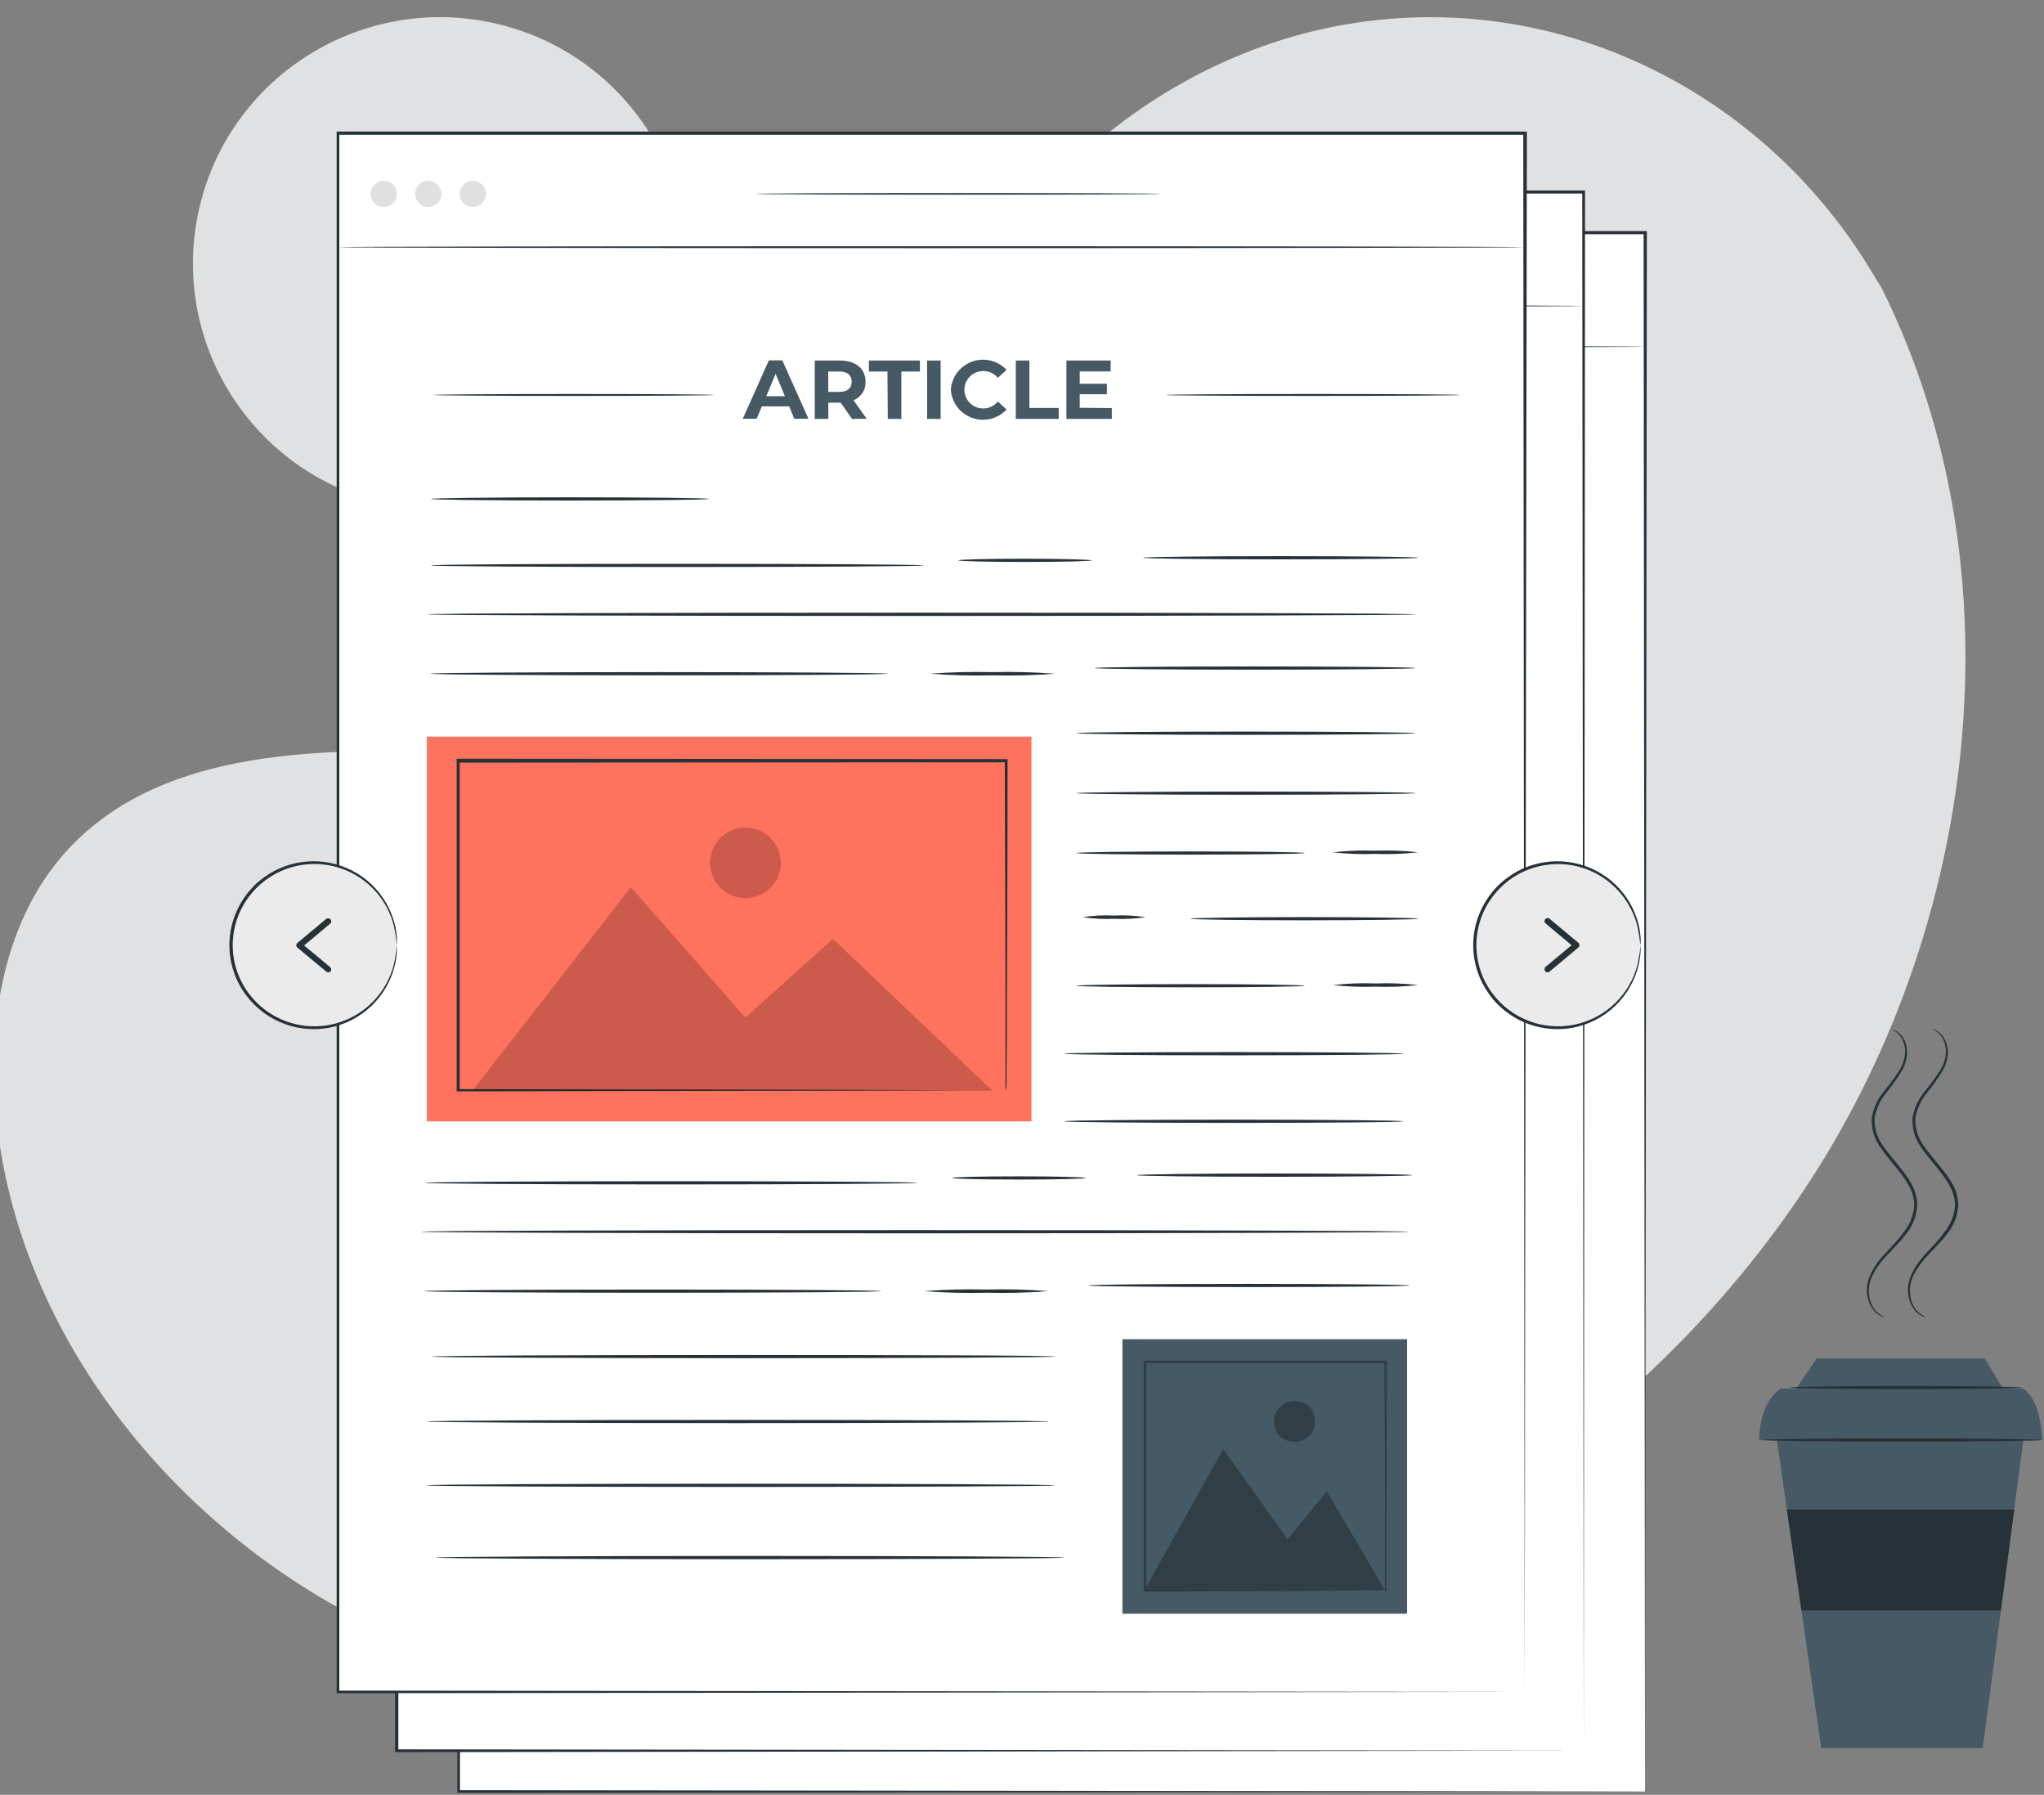 
<svg width="172" height="151" viewBox="0 0 172 151" fill="none" xmlns="http://www.w3.org/2000/svg">
<rect x="0" y="0" width="172" height="151" fill="#808080" stroke="none"/>
<g clip-path="url(#clip0_91_8735)">
<path d="M158.356 24.267L157.356 22.631C148.954 8.834 133.766 0.52 117.744 1.528C115.682 1.657 113.634 1.939 111.614 2.369C97.051 5.485 84.381 16.447 79.132 30.494C76.041 38.761 75.181 48.274 69.318 54.833C61.687 63.37 48.74 63.634 37.352 63.281C25.963 62.928 13.006 63.229 5.417 71.803C0.664 77.167 -0.837 84.785 -0.467 91.987C0.549 111.019 13.861 128.031 30.805 136.49C47.75 144.95 67.66 145.708 86.184 141.985C112.135 136.792 136.815 122.459 151.648 100.353C166.482 78.247 170.209 48.129 158.356 24.267Z" fill="#E0E1E3"/>
<path d="M57.282 26.843C59.877 15.698 52.913 4.569 41.727 1.983C30.541 -0.602 19.37 6.337 16.776 17.481C14.181 28.625 21.145 39.755 32.331 42.34C43.516 44.926 54.688 37.987 57.282 26.843Z" fill="#E0E1E3"/>
<path d="M149.52 121.146L153.257 147.064H166.845L170.265 121.146H149.52Z" fill="#455A64"/>
<path d="M148.024 121.146C148.092 119.407 148.494 117.849 149.828 116.826H170.265C171.385 117.672 171.724 119.308 171.875 121.146H148.024Z" fill="#455A64"/>
<path d="M151.141 116.826L152.867 114.297H167.028L168.534 116.826H151.141Z" fill="#455A64"/>
<path d="M170.197 116.738C170.197 116.81 165.808 116.873 160.393 116.873C154.977 116.873 150.589 116.81 150.589 116.738C150.589 116.665 154.977 116.603 160.393 116.603C165.808 116.603 170.197 116.665 170.197 116.738Z" fill="#263238"/>
<path d="M171.875 121.146C171.875 121.219 166.585 121.281 160.059 121.281C153.534 121.281 148.238 121.219 148.238 121.146C148.238 121.074 153.528 121.011 160.059 121.011C166.59 121.011 171.875 121.089 171.875 121.146Z" fill="#263238"/>
<path d="M150.365 126.999H169.493L168.373 135.489H151.59L150.365 126.999Z" fill="#263238"/>
<path d="M159.21 86.608C159.308 86.621 159.403 86.651 159.491 86.697C159.743 86.829 159.957 87.024 160.111 87.263C160.351 87.644 160.48 88.085 160.481 88.535C160.462 89.13 160.282 89.71 159.96 90.212C159.588 90.808 159.179 91.38 158.735 91.926C158.235 92.533 157.896 93.257 157.75 94.029C157.696 94.893 157.957 95.747 158.485 96.433C159.006 97.186 159.648 97.882 160.242 98.671C160.543 99.064 160.801 99.487 161.013 99.933C161.214 100.382 161.324 100.865 161.336 101.356C161.294 102.278 160.95 103.161 160.356 103.87C159.835 104.555 159.241 105.111 158.735 105.666C158.255 106.161 157.854 106.727 157.547 107.344C157.302 107.854 157.212 108.424 157.286 108.985C157.333 109.408 157.489 109.813 157.74 110.158C157.965 110.446 158.262 110.671 158.6 110.812C158.6 110.812 158.6 110.812 158.527 110.812C158.454 110.801 158.384 110.778 158.318 110.745C158.058 110.63 157.83 110.451 157.657 110.226C157.38 109.871 157.2 109.45 157.135 109.005C157.039 108.416 157.123 107.812 157.375 107.271C157.679 106.622 158.087 106.028 158.584 105.51C159.105 104.939 159.674 104.384 160.148 103.714C160.71 103.051 161.04 102.223 161.086 101.356C161.071 100.904 160.966 100.459 160.779 100.048C160.574 99.619 160.324 99.213 160.033 98.838C159.455 98.064 158.798 97.363 158.272 96.584C157.71 95.84 157.441 94.916 157.516 93.987C157.666 93.176 158.025 92.417 158.558 91.786C158.999 91.249 159.412 90.689 159.793 90.108C160.103 89.635 160.283 89.089 160.315 88.525C160.326 88.099 160.217 87.678 160.002 87.309C159.813 87.003 159.537 86.76 159.21 86.608Z" fill="#263238"/>
<path d="M162.639 86.608C162.738 86.621 162.833 86.651 162.921 86.697C163.173 86.829 163.386 87.024 163.541 87.263C163.781 87.644 163.909 88.085 163.911 88.535C163.889 89.13 163.709 89.709 163.39 90.212C163.017 90.808 162.608 91.38 162.165 91.926C161.664 92.533 161.325 93.257 161.18 94.029C161.129 94.891 161.387 95.744 161.91 96.433C162.431 97.186 163.077 97.882 163.671 98.671C163.98 99.063 164.245 99.486 164.463 99.933C164.665 100.378 164.776 100.858 164.792 101.346C164.749 102.268 164.405 103.15 163.812 103.859C163.291 104.545 162.697 105.1 162.191 105.656C161.71 106.151 161.31 106.716 161.003 107.333C160.758 107.843 160.667 108.414 160.742 108.974C160.788 109.398 160.944 109.802 161.195 110.148C161.421 110.436 161.717 110.661 162.055 110.802C162.055 110.802 162.055 110.802 161.982 110.802C161.91 110.79 161.84 110.768 161.774 110.735C161.513 110.62 161.285 110.441 161.112 110.215C160.835 109.86 160.656 109.44 160.591 108.995C160.495 108.406 160.579 107.802 160.831 107.26C161.128 106.617 161.527 106.026 162.014 105.51C162.535 104.939 163.103 104.384 163.577 103.714C164.14 103.051 164.469 102.223 164.516 101.356C164.498 100.904 164.393 100.46 164.208 100.048C164.001 99.62 163.752 99.215 163.463 98.838C162.884 98.064 162.227 97.363 161.701 96.584C161.139 95.84 160.87 94.916 160.945 93.987C161.097 93.177 161.456 92.418 161.988 91.786C162.432 91.25 162.846 90.69 163.228 90.108C163.538 89.635 163.718 89.089 163.749 88.525C163.76 88.099 163.652 87.678 163.437 87.309C163.246 87.003 162.969 86.759 162.639 86.608Z" fill="#263238"/>
<path d="M138.429 19.579H38.533V150.72H138.429V19.579Z" fill="white"/>
<path d="M138.429 150.719C138.429 149.644 138.382 97.305 138.309 19.578L138.429 19.703L38.57 19.719L38.705 19.578C38.705 68.391 38.705 113.616 38.705 150.719L38.596 150.61L138.491 150.719L38.596 150.834H38.481V150.719C38.481 113.616 38.481 68.371 38.481 19.578V19.443H38.57H138.455H138.58V19.563C138.481 97.305 138.434 149.65 138.429 150.719Z" fill="#263238"/>
<path d="M138.429 29.159C138.429 29.206 116.064 29.242 88.486 29.242C60.909 29.242 38.533 29.206 38.533 29.159C38.533 29.113 60.893 29.081 88.486 29.081C116.079 29.081 138.429 29.118 138.429 29.159Z" fill="#263238"/>
<path d="M107.818 24.678C107.818 24.725 100.188 24.761 90.78 24.761C81.372 24.761 73.736 24.725 73.736 24.678C73.736 24.631 81.367 24.6 90.78 24.6C100.193 24.6 107.818 24.636 107.818 24.678Z" fill="#455A64"/>
<path d="M43.527 24.678C43.527 24.896 43.462 25.109 43.34 25.29C43.219 25.471 43.046 25.612 42.844 25.695C42.643 25.779 42.42 25.8 42.206 25.758C41.992 25.715 41.795 25.61 41.64 25.456C41.486 25.302 41.38 25.106 41.338 24.893C41.295 24.679 41.317 24.458 41.401 24.257C41.484 24.056 41.626 23.884 41.808 23.763C41.989 23.642 42.203 23.577 42.422 23.577C42.567 23.577 42.71 23.606 42.844 23.661C42.978 23.716 43.1 23.797 43.203 23.9C43.306 24.002 43.387 24.123 43.443 24.257C43.498 24.39 43.527 24.534 43.527 24.678Z" fill="#E0E0E0"/>
<path d="M47.269 24.678C47.269 24.896 47.204 25.109 47.082 25.29C46.961 25.471 46.788 25.613 46.585 25.696C46.383 25.779 46.161 25.8 45.946 25.757C45.732 25.715 45.535 25.609 45.381 25.455C45.226 25.3 45.121 25.104 45.079 24.89C45.037 24.676 45.06 24.454 45.145 24.253C45.229 24.052 45.371 23.881 45.554 23.76C45.736 23.64 45.95 23.576 46.169 23.577C46.314 23.577 46.457 23.606 46.591 23.661C46.725 23.716 46.846 23.798 46.949 23.9C47.051 24.002 47.132 24.124 47.187 24.257C47.242 24.391 47.27 24.534 47.269 24.678Z" fill="#E0E0E0"/>
<path d="M51.016 24.678C51.016 24.896 50.952 25.109 50.83 25.29C50.709 25.471 50.536 25.612 50.334 25.695C50.132 25.779 49.91 25.8 49.696 25.758C49.481 25.715 49.285 25.61 49.13 25.456C48.975 25.302 48.87 25.106 48.828 24.893C48.785 24.679 48.807 24.458 48.891 24.257C48.974 24.056 49.116 23.884 49.297 23.763C49.479 23.642 49.693 23.577 49.911 23.577C50.056 23.577 50.2 23.606 50.334 23.661C50.468 23.716 50.59 23.797 50.693 23.9C50.795 24.002 50.877 24.123 50.932 24.257C50.988 24.39 51.016 24.534 51.016 24.678Z" fill="#E0E0E0"/>
<path d="M76.535 42.562H74.247L73.809 43.601H72.641L74.841 38.688H75.967L78.182 43.611H76.983L76.535 42.562ZM76.175 41.695L75.393 39.815L74.612 41.695H76.175Z" fill="#455A64"/>
<path d="M81.83 43.611L80.882 42.245H79.839V43.611H78.703V38.699H80.84C82.154 38.699 82.982 39.379 82.982 40.485C82.998 40.818 82.908 41.147 82.725 41.427C82.543 41.706 82.278 41.922 81.966 42.043L83.071 43.601L81.83 43.611ZM80.762 39.628H79.829V41.337H80.762C81.455 41.337 81.804 41.015 81.804 40.485C81.804 39.955 81.45 39.628 80.757 39.628H80.762Z" fill="#455A64"/>
<path d="M84.812 39.628H83.248V38.699H87.543V39.628H85.979V43.611H84.838L84.812 39.628Z" fill="#455A64"/>
<path d="M88.142 38.699H89.284V43.611H88.142V38.699Z" fill="#455A64"/>
<path d="M90.17 41.155C90.203 40.628 90.391 40.122 90.71 39.7C91.029 39.279 91.465 38.959 91.964 38.782C92.463 38.605 93.004 38.577 93.519 38.702C94.034 38.828 94.5 39.101 94.861 39.488L94.131 40.158C93.98 39.977 93.79 39.831 93.576 39.733C93.361 39.634 93.127 39.584 92.891 39.587C92.476 39.587 92.078 39.751 91.785 40.043C91.492 40.335 91.327 40.731 91.327 41.144C91.327 41.557 91.492 41.954 91.785 42.246C92.078 42.538 92.476 42.702 92.891 42.702C93.128 42.706 93.363 42.655 93.578 42.554C93.793 42.453 93.982 42.305 94.131 42.121L94.861 42.796C94.5 43.183 94.034 43.456 93.519 43.581C93.004 43.707 92.463 43.679 91.964 43.502C91.465 43.324 91.029 43.005 90.71 42.583C90.391 42.161 90.203 41.656 90.17 41.129V41.155Z" fill="#455A64"/>
<path d="M95.611 38.699H96.753V42.687H99.228V43.611H95.611V38.699Z" fill="#455A64"/>
<path d="M103.685 42.702V43.611H99.864V38.699H103.591V39.613H100.985V40.651H103.273V41.539H100.985V42.676L103.685 42.702Z" fill="#455A64"/>
<path d="M70.202 41.596C70.202 41.638 64.917 41.674 58.397 41.674C51.876 41.674 46.586 41.638 46.586 41.596C46.586 41.555 51.871 41.513 58.397 41.513C64.922 41.513 70.202 41.55 70.202 41.596Z" fill="#263238"/>
<path d="M133.008 41.596C133.008 41.638 127.457 41.674 120.609 41.674C113.76 41.674 108.209 41.638 108.209 41.596C108.209 41.555 113.76 41.513 120.609 41.513C127.457 41.513 133.008 41.55 133.008 41.596Z" fill="#263238"/>
<path d="M128.531 121.037H104.576V144.13H128.531V121.037Z" fill="#455A64"/>
<g opacity="0.3">
<path d="M106.432 142.157L113.061 130.27L118.482 137.867L121.776 133.832L126.676 142.157H106.432Z" fill="black"/>
</g>
<g opacity="0.3">
<path d="M120.327 126.702C121.734 128.54 119.65 130.618 117.805 129.221C116.397 127.377 118.482 125.3 120.327 126.702Z" fill="black"/>
</g>
<g opacity="0.3">
<path d="M126.655 142.219C126.652 142.188 126.652 142.157 126.655 142.125C126.655 142.058 126.655 141.97 126.655 141.855C126.655 141.611 126.655 141.263 126.655 140.817C126.655 139.903 126.655 138.579 126.629 136.896C126.629 133.521 126.597 128.717 126.576 122.953L126.675 123.047H106.437C106.471 123.006 106.507 122.968 106.546 122.933V128.125C106.546 129.818 106.546 131.48 106.546 133.1C106.546 136.335 106.546 139.389 106.546 142.203L106.447 142.105L121.083 142.157L125.211 142.183H126.305H125.226L121.125 142.209L106.421 142.255H106.327V142.157C106.327 139.342 106.327 136.289 106.327 133.053V128.151C106.327 127.3 106.327 126.443 106.327 125.555V122.959C106.228 123.057 106.468 122.818 106.447 122.844H126.686H126.785V122.959C126.785 128.749 126.743 133.573 126.733 136.979C126.733 138.651 126.733 139.965 126.733 140.879C126.733 141.315 126.733 141.658 126.733 141.918C126.733 142.027 126.733 142.11 126.733 142.177C126.708 142.194 126.682 142.207 126.655 142.219Z" fill="black"/>
</g>
<path d="M69.79 50.341C69.79 50.419 64.552 50.476 58.094 50.476C51.636 50.476 46.388 50.419 46.388 50.341C46.388 50.263 51.6 50.206 58.089 50.206C64.578 50.206 69.79 50.258 69.79 50.341Z" fill="#263238"/>
<path d="M87.84 55.939C87.84 56.012 78.557 56.074 67.117 56.074C55.676 56.074 46.388 56.012 46.388 55.939C46.388 55.867 55.666 55.804 67.111 55.804C78.557 55.804 87.84 55.861 87.84 55.939Z" fill="#263238"/>
<path d="M102.006 55.529C102.006 55.601 99.494 55.664 96.393 55.664C93.292 55.664 90.779 55.601 90.779 55.529C90.779 55.456 93.292 55.394 96.393 55.394C99.494 55.394 102.006 55.451 102.006 55.529Z" fill="#263238"/>
<path d="M129.48 55.29C129.48 55.362 124.294 55.425 117.893 55.425C111.493 55.425 106.307 55.362 106.307 55.29C106.307 55.217 111.493 55.155 117.893 55.155C124.294 55.155 129.48 55.217 129.48 55.29Z" fill="#263238"/>
<path d="M129.261 60.052C129.261 60.125 110.648 60.187 87.694 60.187C64.74 60.187 46.122 60.125 46.122 60.052C46.122 59.979 64.729 59.917 87.694 59.917C110.659 59.917 129.261 59.974 129.261 60.052Z" fill="#263238"/>
<path d="M84.806 65.047C84.806 65.125 76.191 65.182 65.574 65.182C54.957 65.182 46.341 65.125 46.341 65.047C46.341 64.969 54.952 64.912 65.574 64.912C76.196 64.912 84.806 64.974 84.806 65.047Z" fill="#263238"/>
<path d="M98.9 65.047C97.152 65.184 95.399 65.229 93.646 65.182C91.892 65.229 90.137 65.184 88.387 65.047C90.137 64.913 91.892 64.868 93.646 64.912C95.399 64.868 97.152 64.913 98.9 65.047Z" fill="#263238"/>
<path d="M129.261 64.575C129.261 64.648 123.22 64.71 115.766 64.71C108.313 64.71 102.267 64.648 102.267 64.575C102.267 64.502 108.308 64.44 115.766 64.44C123.225 64.44 129.261 64.497 129.261 64.575Z" fill="#263238"/>
<path d="M87.314 107.899C87.314 107.977 78.036 108.034 66.595 108.034C55.155 108.034 45.867 107.956 45.867 107.899C45.867 107.842 55.144 107.764 66.59 107.764C78.036 107.764 87.314 107.806 87.314 107.899Z" fill="#263238"/>
<path d="M101.48 107.473C101.48 107.546 98.968 107.608 95.867 107.608C92.765 107.608 90.253 107.546 90.253 107.473C90.253 107.401 92.765 107.338 95.867 107.338C98.968 107.338 101.48 107.38 101.48 107.473Z" fill="#263238"/>
<path d="M128.958 107.234C128.958 107.307 123.746 107.369 117.372 107.369C110.998 107.369 105.785 107.307 105.785 107.234C105.785 107.161 110.971 107.099 117.372 107.099C123.772 107.099 128.958 107.156 128.958 107.234Z" fill="#263238"/>
<path d="M128.739 111.996C128.739 112.069 110.127 112.131 87.173 112.131C64.219 112.131 45.601 112.069 45.601 111.996C45.601 111.923 64.208 111.856 87.173 111.856C110.137 111.856 128.739 111.918 128.739 111.996Z" fill="#263238"/>
<path d="M84.28 116.992C84.28 117.07 75.67 117.127 65.047 117.127C54.425 117.127 45.815 117.07 45.815 116.992C45.815 116.914 54.425 116.857 65.047 116.857C75.67 116.857 84.28 116.919 84.28 116.992Z" fill="#263238"/>
<path d="M98.379 116.992C96.629 117.128 94.874 117.173 93.12 117.127C91.367 117.174 89.614 117.128 87.866 116.992C89.614 116.858 91.367 116.813 93.12 116.857C94.874 116.813 96.629 116.858 98.379 116.992Z" fill="#263238"/>
<path d="M128.74 116.514C128.74 116.592 122.693 116.649 115.24 116.649C107.787 116.649 101.741 116.592 101.741 116.514C101.741 116.436 107.787 116.379 115.24 116.379C122.693 116.379 128.74 116.441 128.74 116.514Z" fill="#263238"/>
<path d="M98.9 122.475C98.9 122.553 87.152 122.61 72.662 122.61C58.173 122.61 46.425 122.553 46.425 122.475C46.425 122.397 58.167 122.34 72.662 122.34C87.157 122.34 98.9 122.403 98.9 122.475Z" fill="#263238"/>
<path d="M98.379 127.959C98.379 128.037 86.652 128.094 72.193 128.094C57.735 128.094 46.013 128.037 46.013 127.959C46.013 127.881 57.73 127.824 72.193 127.824C86.657 127.824 98.379 127.887 98.379 127.959Z" fill="#263238"/>
<path d="M96.925 70.339H46.044V102.706H96.925V70.339Z" fill="#FF725E"/>
<path d="M94.741 100.11C94.741 100.11 94.741 99.933 94.741 99.591C94.741 99.248 94.741 98.765 94.741 98.131C94.741 96.849 94.741 94.974 94.715 92.57C94.715 87.761 94.683 80.844 94.657 72.369L94.767 72.473L48.655 72.504L48.791 72.369C48.791 82.194 48.791 91.583 48.791 100.094L48.666 99.97L81.825 100.032L91.348 100.063H93.891H94.548H94.777H94.564H93.917H91.405L81.909 100.094L48.666 100.157H48.541V100.11C48.541 91.578 48.541 82.21 48.541 72.385V72.25H48.676L94.788 72.281H94.892V72.385C94.866 80.891 94.85 87.829 94.835 92.637C94.835 95.031 94.835 96.895 94.808 98.173C94.808 98.796 94.808 99.279 94.808 99.611C94.808 99.944 94.741 100.11 94.741 100.11Z" fill="#263238"/>
<g opacity="0.2">
<path d="M49.875 100.131L63.213 83.004L72.85 93.972L80.23 87.356L93.646 100.131H49.875Z" fill="black"/>
</g>
<g opacity="0.2">
<path d="M75.837 80.969C75.837 81.555 75.662 82.128 75.335 82.616C75.008 83.103 74.543 83.484 73.999 83.708C73.456 83.932 72.857 83.991 72.28 83.877C71.703 83.762 71.172 83.48 70.756 83.065C70.34 82.65 70.056 82.122 69.942 81.547C69.827 80.972 69.886 80.376 70.111 79.834C70.336 79.292 70.718 78.829 71.207 78.503C71.696 78.177 72.272 78.003 72.86 78.003C73.251 78.003 73.638 78.08 73.999 78.229C74.36 78.378 74.689 78.597 74.965 78.872C75.241 79.147 75.46 79.474 75.61 79.834C75.76 80.194 75.837 80.579 75.837 80.969Z" fill="black"/>
</g>
<path d="M129.261 70.058C129.261 70.131 122.876 70.193 115 70.193C107.125 70.193 100.735 70.131 100.735 70.058C100.735 69.986 107.12 69.923 115 69.923C122.881 69.923 129.261 69.991 129.261 70.058Z" fill="#263238"/>
<path d="M129.261 75.096C129.261 75.168 122.876 75.231 115 75.231C107.125 75.231 100.735 75.168 100.735 75.096C100.735 75.023 107.12 74.96 115 74.96C122.881 74.96 129.261 75.018 129.261 75.096Z" fill="#263238"/>
<path d="M128.218 97.02C128.218 97.093 121.833 97.155 113.958 97.155C106.082 97.155 99.692 97.093 99.692 97.02C99.692 96.947 106.077 96.885 113.958 96.885C121.839 96.885 128.218 96.942 128.218 97.02Z" fill="#263238"/>
<path d="M128.218 102.706C128.218 102.779 121.833 102.841 113.958 102.841C106.082 102.841 99.692 102.779 99.692 102.706C99.692 102.634 106.077 102.571 113.958 102.571C121.839 102.571 128.218 102.628 128.218 102.706Z" fill="#263238"/>
<path d="M119.926 80.133C119.926 80.205 115.626 80.268 110.32 80.268C105.014 80.268 100.714 80.205 100.714 80.133C100.714 80.06 105.014 79.998 110.32 79.998C115.626 79.998 119.926 80.06 119.926 80.133Z" fill="#263238"/>
<path d="M129.454 80.076C128.263 80.209 127.065 80.254 125.868 80.211C124.671 80.254 123.472 80.209 122.282 80.076C123.472 79.939 124.671 79.894 125.868 79.941C127.065 79.894 128.264 79.939 129.454 80.076Z" fill="#263238"/>
<path d="M129.454 85.658C129.454 85.731 125.174 85.793 119.889 85.793C114.604 85.793 110.32 85.731 110.32 85.658C110.32 85.585 114.604 85.523 119.889 85.523C125.174 85.523 129.454 85.57 129.454 85.658Z" fill="#263238"/>
<path d="M119.926 91.282C119.926 91.36 115.626 91.417 110.32 91.417C105.014 91.417 100.714 91.36 100.714 91.282C100.714 91.204 105.014 91.147 110.32 91.147C115.626 91.147 119.926 91.225 119.926 91.282Z" fill="#263238"/>
<path d="M129.454 91.24C128.263 91.374 127.065 91.419 125.868 91.375C124.671 91.419 123.472 91.374 122.282 91.24C123.472 91.106 124.671 91.061 125.868 91.105C127.065 91.061 128.263 91.106 129.454 91.24Z" fill="#263238"/>
<path d="M106.525 85.528C105.651 85.661 104.766 85.707 103.883 85.663C103 85.707 102.114 85.661 101.24 85.528C102.114 85.395 103 85.349 103.883 85.393C104.766 85.349 105.651 85.395 106.525 85.528Z" fill="#263238"/>
<path d="M98.9 133.344C98.9 133.422 87.058 133.484 72.459 133.484C57.86 133.484 46.013 133.422 46.013 133.344C46.013 133.266 57.849 133.209 72.459 133.209C87.069 133.209 98.9 133.256 98.9 133.344Z" fill="#263238"/>
<path d="M99.698 139.409C99.698 139.482 87.856 139.544 73.251 139.544C58.647 139.544 46.805 139.482 46.805 139.409C46.805 139.337 58.642 139.274 73.251 139.274C87.861 139.274 99.698 139.332 99.698 139.409Z" fill="#263238"/>
<path d="M133.264 16.162H33.368V147.303H133.264V16.162Z" fill="white"/>
<path d="M133.269 147.302C133.269 146.227 133.217 93.888 133.144 16.161L133.269 16.281H33.384L33.519 16.146C33.519 64.933 33.519 110.178 33.519 147.287L33.405 147.173L133.305 147.287L33.358 147.411H33.248V147.302C33.248 110.194 33.248 64.948 33.222 16.161V16.026H33.373H133.258H133.378V16.151C133.316 93.878 133.269 146.227 133.269 147.302Z" fill="#263238"/>
<path d="M133.269 25.742C133.269 25.784 110.904 25.82 83.321 25.82C55.739 25.82 33.358 25.784 33.358 25.742C33.358 25.701 55.718 25.665 83.311 25.665C110.904 25.665 133.269 25.696 133.269 25.742Z" fill="#263238"/>
<path d="M102.679 21.261C102.679 21.302 95.054 21.339 85.641 21.339C76.227 21.339 68.602 21.302 68.602 21.261C68.602 21.219 76.201 21.178 85.614 21.178C95.028 21.178 102.679 21.214 102.679 21.261Z" fill="#455A64"/>
<path d="M37.261 22.362C37.872 22.362 38.366 21.869 38.366 21.261C38.366 20.653 37.872 20.16 37.261 20.16C36.651 20.16 36.157 20.653 36.157 21.261C36.157 21.869 36.651 22.362 37.261 22.362Z" fill="#E0E0E0"/>
<path d="M42.109 21.261C42.105 21.478 42.036 21.688 41.913 21.867C41.789 22.045 41.615 22.183 41.413 22.263C41.21 22.343 40.989 22.362 40.776 22.317C40.563 22.272 40.368 22.166 40.215 22.011C40.063 21.856 39.96 21.66 39.919 21.447C39.878 21.234 39.901 21.014 39.985 20.814C40.069 20.614 40.211 20.443 40.392 20.323C40.574 20.203 40.786 20.139 41.004 20.139C41.151 20.139 41.296 20.168 41.432 20.225C41.567 20.282 41.69 20.364 41.793 20.469C41.896 20.573 41.977 20.697 42.031 20.833C42.085 20.969 42.112 21.114 42.109 21.261Z" fill="#E0E0E0"/>
<path d="M45.867 21.261C45.863 21.477 45.795 21.688 45.671 21.866C45.548 22.044 45.374 22.182 45.173 22.262C44.971 22.343 44.75 22.362 44.538 22.318C44.325 22.274 44.13 22.169 43.977 22.015C43.824 21.861 43.72 21.666 43.678 21.454C43.636 21.241 43.657 21.021 43.74 20.821C43.823 20.621 43.963 20.45 44.142 20.328C44.322 20.207 44.534 20.141 44.751 20.139C44.899 20.137 45.046 20.165 45.183 20.221C45.32 20.276 45.444 20.359 45.548 20.464C45.653 20.568 45.734 20.693 45.789 20.83C45.844 20.967 45.87 21.114 45.867 21.261Z" fill="#E0E0E0"/>
<path d="M71.375 39.14H69.087L68.649 40.179H67.476L69.676 35.266H70.802L73.006 40.179H71.813L71.375 39.14ZM71.015 38.278L70.234 36.398L69.452 38.278H71.015Z" fill="#455A64"/>
<path d="M76.66 40.194L75.712 38.834H74.669V40.205H73.528V35.292H75.659C76.978 35.292 77.802 35.972 77.802 37.073C77.816 37.406 77.726 37.735 77.544 38.014C77.362 38.294 77.096 38.509 76.785 38.631L77.895 40.189L76.66 40.194ZM75.576 36.206H74.648V37.92H75.576C76.274 37.92 76.618 37.598 76.618 37.063C76.618 36.528 76.29 36.206 75.576 36.206Z" fill="#455A64"/>
<path d="M79.647 36.206H78.083V35.282H82.352V36.206H80.788V40.194H79.647V36.206Z" fill="#455A64"/>
<path d="M82.977 35.282H84.118V40.194H82.977V35.282Z" fill="#455A64"/>
<path d="M84.958 37.738C84.993 37.212 85.181 36.707 85.5 36.286C85.819 35.865 86.254 35.546 86.753 35.369C87.251 35.191 87.791 35.162 88.305 35.286C88.82 35.41 89.287 35.681 89.649 36.066L88.914 36.741C88.764 36.557 88.575 36.41 88.36 36.31C88.145 36.21 87.91 36.16 87.673 36.164C87.259 36.164 86.861 36.329 86.568 36.621C86.274 36.913 86.11 37.309 86.11 37.722C86.11 38.136 86.274 38.532 86.568 38.824C86.861 39.116 87.259 39.28 87.673 39.28C87.911 39.283 88.146 39.233 88.361 39.132C88.576 39.031 88.765 38.883 88.914 38.699L89.649 39.374C89.288 39.76 88.822 40.033 88.308 40.159C87.793 40.285 87.253 40.258 86.754 40.081C86.255 39.904 85.819 39.585 85.5 39.164C85.181 38.743 84.992 38.239 84.958 37.712V37.738Z" fill="#455A64"/>
<path d="M90.451 35.282H91.593V39.265H94.063V40.194H90.451V35.282Z" fill="#455A64"/>
<path d="M98.509 39.28V40.194H94.704V35.282H98.431V36.191H95.825V37.276H98.113V38.159H95.825V39.296L98.509 39.28Z" fill="#455A64"/>
<path d="M65.042 38.174C65.042 38.221 59.752 38.257 53.232 38.257C46.711 38.257 41.421 38.221 41.421 38.174C41.421 38.127 46.706 38.096 53.232 38.096C59.757 38.096 65.042 38.133 65.042 38.174Z" fill="#263238"/>
<path d="M127.843 38.174C127.843 38.221 122.292 38.257 115.449 38.257C108.605 38.257 103.044 38.221 103.044 38.174C103.044 38.127 108.595 38.096 115.449 38.096C122.302 38.096 127.843 38.133 127.843 38.174Z" fill="#263238"/>
<path d="M123.366 117.62H99.411V140.713H123.366V117.62Z" fill="#455A64"/>
<g opacity="0.3">
<path d="M101.272 138.734L107.896 126.853L113.317 134.45L116.611 130.415L121.51 138.734H101.272Z" fill="black"/>
</g>
<g opacity="0.3">
<path d="M115.188 123.28C116.595 125.124 114.505 127.201 112.66 125.799C111.237 123.961 113.322 121.884 115.188 123.28Z" fill="black"/>
</g>
<g opacity="0.3">
<path d="M121.51 138.802C121.51 138.802 121.51 138.765 121.51 138.703C121.51 138.641 121.51 138.547 121.51 138.438C121.51 138.189 121.51 137.841 121.51 137.4C121.51 136.486 121.51 135.161 121.484 133.479C121.484 130.109 121.484 125.305 121.437 119.536L121.531 119.635H101.292C101.266 119.661 101.506 119.422 101.407 119.526V122.122C101.407 122.989 101.407 123.846 101.407 124.693V129.709C101.407 132.944 101.407 136.003 101.407 138.817L101.308 138.719L115.944 138.765H120.072H121.166H121.448H121.187H120.113L116.006 138.791L101.308 138.843H101.209V138.745C101.209 135.93 101.209 132.871 101.209 129.636C101.209 128.021 101.209 126.36 101.209 124.661V119.469C101.105 119.567 101.345 119.323 101.324 119.349H121.562H121.661V119.448C121.661 125.243 121.625 130.067 121.614 133.469C121.614 135.141 121.614 136.46 121.614 137.368C121.614 137.81 121.614 138.147 121.614 138.407C121.614 138.511 121.614 138.599 121.614 138.667C121.614 138.734 121.515 138.802 121.51 138.802Z" fill="black"/>
</g>
<path d="M64.63 46.924C64.63 46.997 59.418 47.059 52.929 47.059C46.44 47.059 41.233 46.997 41.233 46.924C41.233 46.851 46.445 46.789 52.929 46.789C59.413 46.789 64.63 46.846 64.63 46.924Z" fill="#263238"/>
<path d="M82.675 52.517C82.675 52.59 73.397 52.652 61.957 52.652C50.516 52.652 41.233 52.59 41.233 52.517C41.233 52.444 50.505 52.382 61.957 52.382C73.408 52.382 82.675 52.444 82.675 52.517Z" fill="#263238"/>
<path d="M96.841 52.107C96.841 52.185 94.329 52.242 91.228 52.242C88.127 52.242 85.615 52.185 85.615 52.107C85.615 52.029 88.127 51.972 91.228 51.972C94.329 51.972 96.841 52.034 96.841 52.107Z" fill="#263238"/>
<path d="M124.32 51.868C124.32 51.946 119.107 52.008 112.733 52.008C106.359 52.008 101.146 51.946 101.146 51.868C101.146 51.79 106.333 51.733 112.733 51.733C119.134 51.733 124.32 51.816 124.32 51.868Z" fill="#263238"/>
<path d="M124.08 56.63C124.08 56.708 105.467 56.765 82.513 56.765C59.559 56.765 40.936 56.708 40.936 56.63C40.936 56.552 59.548 56.495 82.513 56.495C105.478 56.495 124.08 56.557 124.08 56.63Z" fill="#263238"/>
<path d="M79.641 61.631C79.641 61.703 71.031 61.766 60.408 61.766C49.786 61.766 41.176 61.682 41.176 61.631C41.176 61.579 49.786 61.496 60.408 61.496C71.031 61.496 79.641 61.553 79.641 61.631Z" fill="#263238"/>
<path d="M93.74 61.63C91.991 61.764 90.235 61.809 88.481 61.766C86.729 61.809 84.975 61.764 83.227 61.63C84.975 61.494 86.729 61.449 88.481 61.495C90.235 61.449 91.991 61.494 93.74 61.63Z" fill="#263238"/>
<path d="M124.08 61.163C124.08 61.241 118.034 61.298 110.58 61.298C103.127 61.298 97.081 61.241 97.081 61.163C97.081 61.085 103.127 61.028 110.58 61.028C118.034 61.028 124.08 61.08 124.08 61.163Z" fill="#263238"/>
<path d="M82.154 104.461C82.154 104.534 72.876 104.596 61.43 104.596C49.984 104.596 40.707 104.534 40.707 104.461C40.707 104.388 49.984 104.326 61.43 104.326C72.876 104.326 82.154 104.383 82.154 104.461Z" fill="#263238"/>
<path d="M96.32 104.051C96.32 104.124 93.808 104.186 90.707 104.186C87.606 104.186 85.093 104.124 85.093 104.051C85.093 103.978 87.606 103.916 90.707 103.916C93.808 103.916 96.32 103.978 96.32 104.051Z" fill="#263238"/>
<path d="M123.793 103.812C123.793 103.89 118.607 103.947 112.207 103.947C105.806 103.947 100.62 103.89 100.62 103.812C100.62 103.734 105.806 103.677 112.207 103.677C118.607 103.677 123.793 103.745 123.793 103.812Z" fill="#263238"/>
<path d="M123.553 108.574C123.553 108.647 104.941 108.709 81.987 108.709C59.032 108.709 40.415 108.647 40.415 108.574C40.415 108.501 59.022 108.439 81.987 108.439C104.951 108.439 123.553 108.501 123.553 108.574Z" fill="#263238"/>
<path d="M79.12 113.575C79.12 113.648 70.51 113.71 59.887 113.71C49.265 113.71 40.654 113.648 40.654 113.575C40.654 113.502 49.265 113.44 59.887 113.44C70.51 113.44 79.12 113.497 79.12 113.575Z" fill="#263238"/>
<path d="M93.214 113.575C91.466 113.709 89.712 113.754 87.96 113.71C86.206 113.754 84.451 113.709 82.701 113.575C84.45 113.438 86.206 113.393 87.96 113.44C89.712 113.393 91.466 113.438 93.214 113.575Z" fill="#263238"/>
<path d="M123.553 113.092C123.553 113.165 117.513 113.227 110.059 113.227C102.606 113.227 96.56 113.165 96.56 113.092C96.56 113.019 102.601 112.957 110.059 112.957C117.518 112.957 123.553 113.025 123.553 113.092Z" fill="#263238"/>
<path d="M93.74 119.058C93.74 119.131 81.992 119.193 67.502 119.193C53.013 119.193 41.264 119.131 41.264 119.058C41.264 118.986 53.007 118.923 67.502 118.923C81.997 118.923 93.74 118.98 93.74 119.058Z" fill="#263238"/>
<path d="M93.214 124.542C93.214 124.615 81.492 124.677 67.033 124.677C52.575 124.677 40.847 124.615 40.847 124.542C40.847 124.47 52.569 124.407 67.033 124.407C81.497 124.407 93.214 124.464 93.214 124.542Z" fill="#263238"/>
<path d="M91.765 66.922H40.884V99.289H91.765V66.922Z" fill="#FF725E"/>
<path d="M89.576 96.713C89.576 96.713 89.576 96.537 89.576 96.194C89.576 95.851 89.576 95.374 89.576 94.735C89.576 93.452 89.576 91.578 89.576 89.179C89.576 84.37 89.539 77.453 89.518 68.978L89.623 69.082L43.516 69.113L43.652 68.978C43.652 78.798 43.652 88.192 43.652 96.703L43.526 96.573L76.691 96.635L86.214 96.672H88.752H89.409H89.638H88.783H86.266L76.775 96.708L43.526 96.771H43.401V96.646C43.401 88.114 43.401 78.741 43.401 68.921V68.786H43.542L89.648 68.812H89.758V68.921C89.758 77.422 89.716 84.36 89.706 89.173C89.706 91.567 89.706 93.431 89.68 94.709C89.68 95.337 89.68 95.815 89.68 96.147C89.68 96.48 89.576 96.713 89.576 96.713Z" fill="#263238"/>
<g opacity="0.2">
<path d="M44.71 96.713L58.053 79.587L67.69 90.555L75.065 83.939L88.481 96.713H44.71Z" fill="black"/>
</g>
<g opacity="0.2">
<path d="M70.671 77.547C70.672 78.134 70.499 78.708 70.172 79.196C69.846 79.685 69.381 80.065 68.837 80.29C68.293 80.516 67.694 80.575 67.116 80.46C66.538 80.346 66.007 80.064 65.591 79.649C65.174 79.234 64.891 78.705 64.776 78.129C64.662 77.554 64.721 76.957 64.947 76.415C65.173 75.873 65.555 75.41 66.045 75.085C66.535 74.759 67.112 74.586 67.701 74.587C68.488 74.588 69.243 74.901 69.8 75.455C70.357 76.01 70.67 76.762 70.671 77.547Z" fill="black"/>
</g>
<path d="M124.08 66.636C124.08 66.714 117.695 66.772 109.814 66.772C101.934 66.772 95.554 66.714 95.554 66.636C95.554 66.559 101.939 66.501 109.814 66.501C117.69 66.501 124.08 66.564 124.08 66.636Z" fill="#263238"/>
<path d="M124.08 71.674C124.08 71.751 117.695 71.809 109.814 71.809C101.934 71.809 95.554 71.751 95.554 71.674C95.554 71.596 101.939 71.539 109.814 71.539C117.69 71.539 124.08 71.601 124.08 71.674Z" fill="#263238"/>
<path d="M123.058 93.598C123.058 93.676 116.668 93.733 108.793 93.733C100.917 93.733 94.532 93.676 94.532 93.598C94.532 93.52 100.917 93.463 108.793 93.463C116.668 93.463 123.058 93.525 123.058 93.598Z" fill="#263238"/>
<path d="M123.058 99.284C123.058 99.362 116.668 99.419 108.793 99.419C100.917 99.419 94.532 99.362 94.532 99.284C94.532 99.206 100.917 99.149 108.793 99.149C116.668 99.149 123.058 99.211 123.058 99.284Z" fill="#263238"/>
<path d="M114.761 76.711C114.761 76.789 110.461 76.846 105.16 76.846C99.859 76.846 95.554 76.789 95.554 76.711C95.554 76.633 99.854 76.576 105.16 76.576C110.466 76.576 114.761 76.638 114.761 76.711Z" fill="#263238"/>
<path d="M124.293 76.654C123.103 76.79 121.905 76.835 120.708 76.789C119.51 76.835 118.312 76.79 117.122 76.654C118.312 76.52 119.51 76.475 120.708 76.519C121.905 76.475 123.103 76.52 124.293 76.654Z" fill="#263238"/>
<path d="M124.293 82.236C124.293 82.314 120.009 82.371 114.724 82.371C109.439 82.371 105.155 82.314 105.155 82.236C105.155 82.158 109.439 82.101 114.724 82.101C120.009 82.101 124.293 82.163 124.293 82.236Z" fill="#263238"/>
<path d="M114.761 87.881C114.761 87.953 110.461 88.016 105.16 88.016C99.859 88.016 95.554 87.953 95.554 87.881C95.554 87.808 99.854 87.746 105.16 87.746C110.466 87.746 114.761 87.803 114.761 87.881Z" fill="#263238"/>
<path d="M124.293 87.823C123.103 87.957 121.905 88.002 120.708 87.958C119.51 88.002 118.312 87.957 117.122 87.823C118.311 87.683 119.51 87.636 120.708 87.683C121.905 87.636 123.104 87.683 124.293 87.823Z" fill="#263238"/>
<path d="M101.36 82.106C100.487 82.243 99.601 82.288 98.718 82.241C97.835 82.288 96.949 82.243 96.075 82.106C96.949 81.973 97.835 81.928 98.718 81.971C99.601 81.928 100.486 81.973 101.36 82.106Z" fill="#263238"/>
<path d="M93.74 129.911C93.74 129.984 81.898 130.046 67.294 130.046C52.689 130.046 40.847 129.984 40.847 129.911C40.847 129.839 52.684 129.776 67.294 129.776C81.903 129.776 93.74 129.839 93.74 129.911Z" fill="#263238"/>
<path d="M94.532 135.987C94.532 136.065 82.691 136.122 68.091 136.122C53.492 136.122 41.645 136.065 41.645 135.987C41.645 135.909 53.482 135.852 68.091 135.852C82.701 135.852 94.532 135.94 94.532 135.987Z" fill="#263238"/>
<path d="M128.302 11.213H28.406V142.354H128.302V11.213Z" fill="white"/>
<path d="M128.302 142.354C128.302 141.279 128.255 88.94 128.182 11.213L128.302 11.337H28.416L28.552 11.202C28.552 60.016 28.552 105.24 28.552 142.343L28.442 142.234L128.338 142.343L28.442 142.452H28.328V142.343C28.328 105.24 28.328 59.995 28.328 11.202V11.067H28.474H128.359H128.484V11.187C128.354 88.94 128.302 141.279 128.302 142.354Z" fill="#263238"/>
<path d="M128.302 20.794C128.302 20.84 105.937 20.877 78.354 20.877C50.772 20.877 28.406 20.84 28.406 20.794C28.406 20.747 50.766 20.716 78.354 20.716C105.942 20.716 128.302 20.752 128.302 20.794Z" fill="#263238"/>
<path d="M97.691 16.312C97.691 16.359 90.06 16.39 80.647 16.39C71.234 16.39 63.588 16.359 63.588 16.312C63.588 16.265 71.218 16.234 80.626 16.234C90.034 16.234 97.691 16.271 97.691 16.312Z" fill="#455A64"/>
<path d="M32.294 17.413C32.905 17.413 33.399 16.92 33.399 16.312C33.399 15.704 32.905 15.211 32.294 15.211C31.684 15.211 31.189 15.704 31.189 16.312C31.189 16.92 31.684 17.413 32.294 17.413Z" fill="#E0E0E0"/>
<path d="M37.142 16.312C37.142 16.53 37.077 16.743 36.955 16.924C36.834 17.105 36.661 17.246 36.459 17.329C36.258 17.413 36.035 17.434 35.821 17.392C35.607 17.35 35.41 17.245 35.255 17.091C35.101 16.937 34.995 16.741 34.953 16.527C34.91 16.314 34.932 16.092 35.016 15.891C35.099 15.69 35.241 15.518 35.423 15.397C35.604 15.276 35.818 15.211 36.037 15.211C36.33 15.211 36.611 15.327 36.818 15.534C37.025 15.74 37.142 16.02 37.142 16.312Z" fill="#E0E0E0"/>
<path d="M40.889 16.312C40.889 16.53 40.824 16.743 40.703 16.924C40.581 17.105 40.409 17.246 40.207 17.329C40.005 17.413 39.783 17.434 39.569 17.392C39.354 17.35 39.157 17.245 39.003 17.091C38.848 16.937 38.743 16.741 38.7 16.527C38.658 16.314 38.68 16.092 38.763 15.891C38.847 15.69 38.989 15.518 39.17 15.397C39.352 15.276 39.566 15.211 39.784 15.211C40.077 15.211 40.358 15.327 40.566 15.534C40.773 15.74 40.889 16.02 40.889 16.312Z" fill="#E0E0E0"/>
<path d="M66.408 34.191H64.109L63.671 35.23H62.504L64.698 30.317H65.829L68.034 35.23H66.835L66.408 34.191ZM66.048 33.329L65.266 31.449L64.484 33.329H66.048Z" fill="#455A64"/>
<path d="M71.698 35.245L70.744 33.875H69.702V35.245H68.56V30.333H70.692C72.011 30.333 72.834 31.013 72.834 32.114C72.849 32.446 72.76 32.775 72.579 33.054C72.397 33.333 72.133 33.549 71.823 33.672L72.928 35.23L71.698 35.245ZM70.624 31.257H69.697V32.971H70.624C71.323 32.971 71.667 32.649 71.667 32.114C71.667 31.579 71.323 31.257 70.624 31.257Z" fill="#455A64"/>
<path d="M74.679 31.257H73.116V30.333H77.41V31.257H75.847V35.245H74.705L74.679 31.257Z" fill="#455A64"/>
<path d="M78.015 30.333H79.157V35.245H78.015V30.333Z" fill="#455A64"/>
<path d="M80.011 32.789C80.046 32.263 80.235 31.758 80.554 31.337C80.873 30.916 81.308 30.598 81.806 30.42C82.305 30.242 82.844 30.213 83.359 30.337C83.873 30.461 84.34 30.732 84.702 31.117L83.968 31.792C83.819 31.609 83.63 31.462 83.416 31.363C83.202 31.263 82.968 31.213 82.732 31.216C82.313 31.216 81.912 31.381 81.615 31.677C81.319 31.972 81.153 32.372 81.153 32.789C81.153 33.206 81.319 33.607 81.615 33.902C81.912 34.197 82.313 34.363 82.732 34.363C82.969 34.365 83.203 34.314 83.417 34.213C83.631 34.113 83.819 33.965 83.968 33.781L84.702 34.451C84.342 34.838 83.876 35.111 83.362 35.236C82.847 35.362 82.307 35.335 81.808 35.158C81.309 34.981 80.873 34.663 80.554 34.242C80.234 33.821 80.046 33.316 80.011 32.789Z" fill="#455A64"/>
<path d="M85.479 30.333H86.621V34.321H89.091V35.245H85.479V30.333Z" fill="#455A64"/>
<path d="M93.558 34.331V35.245H89.737V30.333H93.464V31.247H90.858V32.285H93.146V33.168H90.858V34.306L93.558 34.331Z" fill="#455A64"/>
<path d="M60.075 33.23C60.075 33.272 54.79 33.308 48.264 33.308C41.739 33.308 36.454 33.272 36.454 33.23C36.454 33.189 41.744 33.148 48.264 33.148C54.785 33.148 60.075 33.184 60.075 33.23Z" fill="#263238"/>
<path d="M122.881 33.23C122.881 33.272 117.325 33.308 110.481 33.308C103.638 33.308 98.082 33.272 98.082 33.23C98.082 33.189 103.633 33.148 110.481 33.148C117.33 33.148 122.881 33.184 122.881 33.23Z" fill="#263238"/>
<path d="M118.404 112.671H94.449V135.764H118.404V112.671Z" fill="#455A64"/>
<g opacity="0.3">
<path d="M96.304 133.791L102.934 121.904L108.355 129.501L111.649 125.467L116.548 133.791H96.304Z" fill="black"/>
</g>
<g opacity="0.3">
<path d="M110.2 118.336C111.607 120.175 109.522 122.252 107.672 120.85C106.27 119.012 108.355 116.934 110.2 118.336Z" fill="black"/>
</g>
<g opacity="0.3">
<path d="M116.548 133.863C116.543 133.833 116.543 133.801 116.548 133.77C116.548 133.697 116.548 133.609 116.548 133.5C116.548 133.251 116.548 132.908 116.548 132.461C116.548 131.542 116.548 130.218 116.548 128.536C116.548 125.165 116.517 120.362 116.496 114.593L116.595 114.691H96.352L96.466 114.582V119.775C96.466 121.473 96.466 123.135 96.466 124.755C96.466 127.985 96.466 131.044 96.466 133.858L96.367 133.76L111.003 133.806L115.131 133.832H116.225H115.152L111.044 133.858L96.346 133.91H96.247V133.863C96.247 131.049 96.247 127.99 96.247 124.76C96.247 123.14 96.247 121.478 96.247 119.78V114.588C96.148 114.686 96.388 114.447 96.362 114.468H116.606H116.705V114.562C116.705 120.357 116.663 125.181 116.653 128.582C116.653 130.254 116.653 131.573 116.653 132.482C116.653 132.924 116.653 133.261 116.653 133.521C116.653 133.63 116.653 133.713 116.653 133.78C116.653 133.848 116.548 133.863 116.548 133.863Z" fill="black"/>
</g>
<path d="M59.663 41.975C59.663 42.048 54.451 42.11 47.967 42.11C41.483 42.11 36.266 42.048 36.266 41.975C36.266 41.903 41.478 41.84 47.967 41.84C54.456 41.84 59.663 41.898 59.663 41.975Z" fill="#263238"/>
<path d="M77.708 47.568C77.708 47.646 68.43 47.703 56.989 47.703C45.549 47.703 36.266 47.646 36.266 47.568C36.266 47.49 45.544 47.433 56.989 47.433C68.435 47.433 77.708 47.495 77.708 47.568Z" fill="#263238"/>
<path d="M91.879 47.142C91.879 47.215 89.362 47.277 86.266 47.277C83.17 47.277 80.647 47.215 80.647 47.142C80.647 47.07 83.165 47.007 86.266 47.007C89.367 47.007 91.879 47.085 91.879 47.142Z" fill="#263238"/>
<path d="M119.358 46.924C119.358 46.997 114.146 47.059 107.771 47.059C101.397 47.059 96.185 46.997 96.185 46.924C96.185 46.851 101.371 46.789 107.771 46.789C114.172 46.789 119.358 46.846 119.358 46.924Z" fill="#263238"/>
<path d="M119.113 51.681C119.113 51.759 100.5 51.821 77.546 51.821C54.592 51.821 35.964 51.759 35.964 51.681C35.964 51.603 54.571 51.546 77.535 51.546C100.5 51.546 119.113 51.608 119.113 51.681Z" fill="#263238"/>
<path d="M74.674 56.681C74.674 56.754 66.064 56.816 55.447 56.816C44.83 56.816 36.214 56.754 36.214 56.681C36.214 56.609 44.819 56.546 55.447 56.546C66.074 56.546 74.674 56.609 74.674 56.681Z" fill="#263238"/>
<path d="M88.773 56.681C87.023 56.815 85.268 56.86 83.514 56.816C81.761 56.86 80.008 56.815 78.26 56.681C80.008 56.548 81.761 56.503 83.514 56.547C85.268 56.503 87.023 56.548 88.773 56.681Z" fill="#263238"/>
<path d="M119.113 56.204C119.113 56.282 113.072 56.339 105.613 56.339C98.155 56.339 92.114 56.282 92.114 56.204C92.114 56.126 98.16 56.069 105.613 56.069C113.067 56.069 119.113 56.131 119.113 56.204Z" fill="#263238"/>
<path d="M77.186 99.513C77.186 99.585 67.909 99.647 56.463 99.647C45.017 99.647 35.745 99.585 35.745 99.513C35.745 99.44 45.017 99.377 56.463 99.377C67.909 99.377 77.186 99.44 77.186 99.513Z" fill="#263238"/>
<path d="M91.353 99.102C91.353 99.18 88.841 99.237 85.739 99.237C82.638 99.237 80.126 99.18 80.126 99.102C80.126 99.024 82.638 98.967 85.739 98.967C88.841 98.967 91.353 99.03 91.353 99.102Z" fill="#263238"/>
<path d="M118.837 98.869C118.837 98.941 113.624 99.004 107.25 99.004C100.876 99.004 95.658 98.941 95.658 98.869C95.658 98.796 100.87 98.728 107.25 98.728C113.63 98.728 118.837 98.791 118.837 98.869Z" fill="#263238"/>
<path d="M118.592 103.625C118.592 103.703 99.979 103.76 77.02 103.76C54.06 103.76 35.443 103.703 35.443 103.625C35.443 103.547 54.055 103.49 77.014 103.49C99.974 103.49 118.592 103.553 118.592 103.625Z" fill="#263238"/>
<path d="M74.153 108.626C74.153 108.699 65.543 108.761 54.92 108.761C44.298 108.761 35.688 108.699 35.688 108.626C35.688 108.554 44.298 108.491 54.92 108.491C65.543 108.491 74.153 108.548 74.153 108.626Z" fill="#263238"/>
<path d="M88.246 108.626C86.499 108.76 84.745 108.805 82.993 108.761C81.24 108.805 79.487 108.76 77.739 108.626C79.486 108.489 81.24 108.444 82.993 108.491C84.745 108.444 86.499 108.489 88.246 108.626Z" fill="#263238"/>
<path d="M118.592 108.148C118.592 108.226 112.546 108.283 105.092 108.283C97.639 108.283 91.593 108.226 91.593 108.148C91.593 108.07 97.634 108.013 105.092 108.013C112.551 108.013 118.592 108.075 118.592 108.148Z" fill="#263238"/>
<path d="M88.773 114.131C88.773 114.203 77.025 114.266 62.535 114.266C48.045 114.266 36.297 114.203 36.297 114.131C36.297 114.058 48.04 113.996 62.535 113.996C77.03 113.996 88.773 114.037 88.773 114.131Z" fill="#263238"/>
<path d="M88.247 119.594C88.247 119.666 76.525 119.729 62.066 119.729C47.608 119.729 35.88 119.666 35.88 119.594C35.88 119.521 47.602 119.458 62.066 119.458C76.53 119.458 88.247 119.521 88.247 119.594Z" fill="#263238"/>
<path d="M86.797 61.973H35.917V94.34H86.797V61.973Z" fill="#FF725E"/>
<path d="M84.608 91.764C84.608 91.764 84.608 91.588 84.608 91.245C84.608 90.903 84.608 90.425 84.608 89.791C84.608 88.509 84.608 86.634 84.608 84.23C84.608 79.421 84.577 72.504 84.551 64.029L84.655 64.133L38.549 64.164L38.684 64.029C38.684 73.849 38.684 83.243 38.684 91.754L38.559 91.629L71.719 91.687L81.241 91.723H83.78H84.442H84.666H84.457H83.811H81.299L71.802 91.754L38.559 91.817H38.429V91.692C38.429 83.16 38.429 73.787 38.429 63.967V63.832H38.57L84.676 63.863H84.786V63.967C84.786 72.468 84.744 79.411 84.728 84.219C84.728 86.613 84.728 88.483 84.702 89.76C84.702 90.383 84.702 90.866 84.702 91.198C84.702 91.531 84.608 91.764 84.608 91.764Z" fill="#263238"/>
<g opacity="0.2">
<path d="M39.748 91.765L53.086 74.639L62.723 85.606L70.098 78.99L83.514 91.765H39.748Z" fill="black"/>
</g>
<g opacity="0.2">
<path d="M65.704 72.587C65.705 73.174 65.531 73.748 65.205 74.237C64.878 74.725 64.413 75.106 63.869 75.331C63.325 75.556 62.727 75.615 62.149 75.501C61.571 75.387 61.04 75.104 60.624 74.689C60.207 74.274 59.924 73.745 59.809 73.17C59.694 72.594 59.754 71.998 59.98 71.456C60.205 70.913 60.588 70.45 61.078 70.125C61.568 69.8 62.144 69.626 62.733 69.627C63.521 69.629 64.276 69.941 64.832 70.496C65.389 71.051 65.703 71.803 65.704 72.587Z" fill="black"/>
</g>
<path d="M119.113 61.682C119.113 61.76 112.728 61.823 104.852 61.823C96.977 61.823 90.587 61.76 90.587 61.682C90.587 61.605 96.972 61.547 104.852 61.547C112.733 61.547 119.113 61.615 119.113 61.682Z" fill="#263238"/>
<path d="M119.113 66.73C119.113 66.802 112.728 66.865 104.852 66.865C96.977 66.865 90.587 66.802 90.587 66.73C90.587 66.657 96.972 66.595 104.852 66.595C112.733 66.595 119.113 66.652 119.113 66.73Z" fill="#263238"/>
<path d="M118.091 88.649C118.091 88.727 111.706 88.784 103.826 88.784C95.945 88.784 89.565 88.727 89.565 88.649C89.565 88.571 95.95 88.514 103.826 88.514C111.701 88.514 118.091 88.576 118.091 88.649Z" fill="#263238"/>
<path d="M118.091 94.335C118.091 94.413 111.706 94.47 103.826 94.47C95.945 94.47 89.565 94.413 89.565 94.335C89.565 94.257 95.95 94.2 103.826 94.2C111.701 94.2 118.091 94.263 118.091 94.335Z" fill="#263238"/>
<path d="M109.793 71.767C109.793 71.84 105.493 71.902 100.193 71.902C94.892 71.902 90.587 71.84 90.587 71.767C90.587 71.694 94.887 71.632 100.193 71.632C105.499 71.632 109.793 71.689 109.793 71.767Z" fill="#263238"/>
<path d="M119.326 71.705C118.136 71.842 116.938 71.887 115.74 71.84C114.543 71.887 113.345 71.842 112.155 71.705C113.345 71.571 114.543 71.526 115.74 71.57C116.938 71.526 118.136 71.571 119.326 71.705Z" fill="#263238"/>
<path d="M119.326 77.292C119.326 77.365 115.042 77.427 109.762 77.427C104.482 77.427 100.193 77.365 100.193 77.292C100.193 77.219 104.472 77.157 109.762 77.157C115.052 77.157 119.326 77.214 119.326 77.292Z" fill="#263238"/>
<path d="M109.793 82.931C109.793 83.004 105.493 83.066 100.193 83.066C94.892 83.066 90.587 83.004 90.587 82.931C90.587 82.859 94.887 82.796 100.193 82.796C105.499 82.796 109.793 82.859 109.793 82.931Z" fill="#263238"/>
<path d="M119.326 82.875C118.136 83.008 116.938 83.053 115.74 83.01C114.543 83.053 113.345 83.008 112.155 82.875C113.345 82.738 114.543 82.693 115.74 82.74C116.938 82.693 118.136 82.738 119.326 82.875Z" fill="#263238"/>
<path d="M96.393 77.163C95.519 77.296 94.634 77.341 93.751 77.298C92.867 77.341 91.982 77.296 91.108 77.163C91.982 77.026 92.867 76.981 93.751 77.028C94.634 76.981 95.519 77.026 96.393 77.163Z" fill="#263238"/>
<path d="M88.773 124.963C88.773 125.041 76.931 125.098 62.327 125.098C47.722 125.098 35.88 125.041 35.88 124.963C35.88 124.885 47.722 124.828 62.327 124.828C76.931 124.828 88.773 124.89 88.773 124.963Z" fill="#263238"/>
<path d="M89.565 131.044C89.565 131.116 77.728 131.179 63.124 131.179C48.52 131.179 36.678 131.116 36.678 131.044C36.678 130.971 48.514 130.903 63.124 130.903C77.734 130.903 89.565 130.966 89.565 131.044Z" fill="#263238"/>
<path d="M26.42 86.473C30.275 86.473 33.4 83.36 33.4 79.52C33.4 75.68 30.275 72.566 26.42 72.566C22.566 72.566 19.441 75.68 19.441 79.52C19.441 83.36 22.566 86.473 26.42 86.473Z" fill="#EBEBEB"/>
<path d="M33.399 79.52C33.346 78.952 33.255 78.388 33.128 77.832C32.887 76.905 32.453 76.038 31.855 75.288C31.257 74.537 30.509 73.92 29.657 73.475C28.805 73.029 27.87 72.767 26.91 72.704C25.951 72.64 24.988 72.777 24.085 73.106C22.813 73.569 21.708 74.399 20.911 75.49C20.048 76.657 19.582 78.07 19.582 79.52C19.582 80.97 20.048 82.382 20.911 83.549C21.71 84.637 22.814 85.465 24.085 85.928C25.163 86.321 26.323 86.44 27.458 86.272C28.593 86.104 29.668 85.655 30.585 84.967C31.832 84.032 32.728 82.706 33.128 81.202C33.255 80.648 33.345 80.086 33.399 79.52C33.408 79.667 33.408 79.814 33.399 79.961C33.398 80.135 33.384 80.308 33.358 80.48C33.33 80.725 33.286 80.968 33.227 81.207C32.912 82.515 32.226 83.706 31.251 84.636C30.276 85.567 29.054 86.199 27.729 86.457C26.483 86.694 25.196 86.594 24.002 86.167C22.679 85.69 21.527 84.834 20.692 83.705C19.791 82.494 19.304 81.025 19.304 79.517C19.304 78.009 19.791 76.541 20.692 75.329C21.108 74.753 21.615 74.248 22.193 73.834C22.742 73.424 23.35 73.1 23.997 72.873C25.192 72.446 26.481 72.348 27.729 72.587C29.052 72.84 30.275 73.467 31.251 74.394C32.227 75.32 32.915 76.506 33.233 77.811C33.291 78.051 33.334 78.293 33.363 78.538C33.389 78.71 33.403 78.884 33.405 79.058C33.413 79.212 33.411 79.366 33.399 79.52Z" fill="#263238"/>
<path d="M131.054 86.473C134.908 86.473 138.033 83.36 138.033 79.52C138.033 75.68 134.908 72.566 131.054 72.566C127.199 72.566 124.075 75.68 124.075 79.52C124.075 83.36 127.199 86.473 131.054 86.473Z" fill="#EBEBEB"/>
<path d="M138.033 79.52C137.979 78.952 137.889 78.388 137.762 77.832C137.36 76.329 136.465 75.004 135.218 74.067C134.364 73.427 133.372 72.993 132.32 72.8C131.12 72.588 129.886 72.694 128.74 73.107C127.467 73.569 126.362 74.399 125.565 75.49C124.702 76.658 124.236 78.07 124.236 79.52C124.236 80.97 124.702 82.382 125.565 83.55C126.364 84.638 127.469 85.465 128.74 85.928C129.817 86.322 130.977 86.44 132.112 86.272C133.247 86.104 134.323 85.656 135.239 84.967C136.487 84.032 137.382 82.706 137.783 81.202C137.909 80.648 138 80.086 138.054 79.52C138.066 79.667 138.066 79.814 138.054 79.961C138.052 80.135 138.038 80.309 138.012 80.481C137.984 80.725 137.94 80.968 137.882 81.208C137.567 82.515 136.881 83.705 135.908 84.635C134.934 85.566 133.712 86.198 132.388 86.458C131.142 86.694 129.855 86.594 128.661 86.167C128.016 85.94 127.41 85.616 126.863 85.206C126.282 84.791 125.774 84.284 125.357 83.705C124.457 82.493 123.971 81.025 123.971 79.517C123.971 78.009 124.457 76.541 125.357 75.329C125.774 74.752 126.283 74.247 126.863 73.834C127.41 73.424 128.016 73.1 128.661 72.873C129.856 72.448 131.143 72.349 132.388 72.587C133.712 72.84 134.935 73.468 135.91 74.394C136.886 75.32 137.574 76.506 137.892 77.811C137.95 78.051 137.994 78.294 138.022 78.538C138.048 78.71 138.062 78.884 138.064 79.058C138.067 79.212 138.057 79.367 138.033 79.52Z" fill="#263238"/>
<path d="M130.225 81.805C130.187 81.805 130.15 81.796 130.115 81.78C130.081 81.764 130.051 81.741 130.027 81.711C129.983 81.658 129.961 81.59 129.967 81.521C129.973 81.452 130.006 81.388 130.058 81.343L132.247 79.52L130.058 77.692C130.032 77.671 130.01 77.644 129.994 77.614C129.978 77.584 129.968 77.551 129.966 77.517C129.963 77.483 129.967 77.449 129.977 77.417C129.988 77.384 130.005 77.354 130.027 77.329C130.071 77.276 130.134 77.243 130.202 77.236C130.27 77.229 130.338 77.249 130.392 77.292L132.815 79.317C132.845 79.342 132.869 79.373 132.885 79.408C132.902 79.443 132.91 79.481 132.909 79.52C132.91 79.558 132.903 79.596 132.886 79.63C132.87 79.664 132.846 79.694 132.815 79.717L130.392 81.743C130.346 81.783 130.286 81.806 130.225 81.805Z" fill="#263238"/>
<path d="M27.624 81.805C27.561 81.805 27.501 81.783 27.452 81.743L25.018 79.718C24.99 79.693 24.967 79.663 24.952 79.629C24.937 79.594 24.929 79.558 24.93 79.52C24.934 79.45 24.966 79.385 25.018 79.338L27.442 77.313C27.497 77.271 27.566 77.251 27.634 77.258C27.703 77.265 27.767 77.298 27.812 77.35C27.834 77.375 27.851 77.405 27.862 77.438C27.872 77.47 27.876 77.504 27.873 77.538C27.87 77.572 27.861 77.605 27.845 77.635C27.829 77.665 27.807 77.692 27.781 77.713L25.592 79.541L27.781 81.364C27.833 81.409 27.866 81.473 27.872 81.542C27.878 81.611 27.856 81.679 27.812 81.732C27.787 81.757 27.758 81.775 27.726 81.788C27.694 81.8 27.659 81.806 27.624 81.805Z" fill="#263238"/>
</g>
<defs>
<clipPath id="clip0_91_8735">
<rect width="172" height="151" fill="white"/>
</clipPath>
</defs>
</svg>
